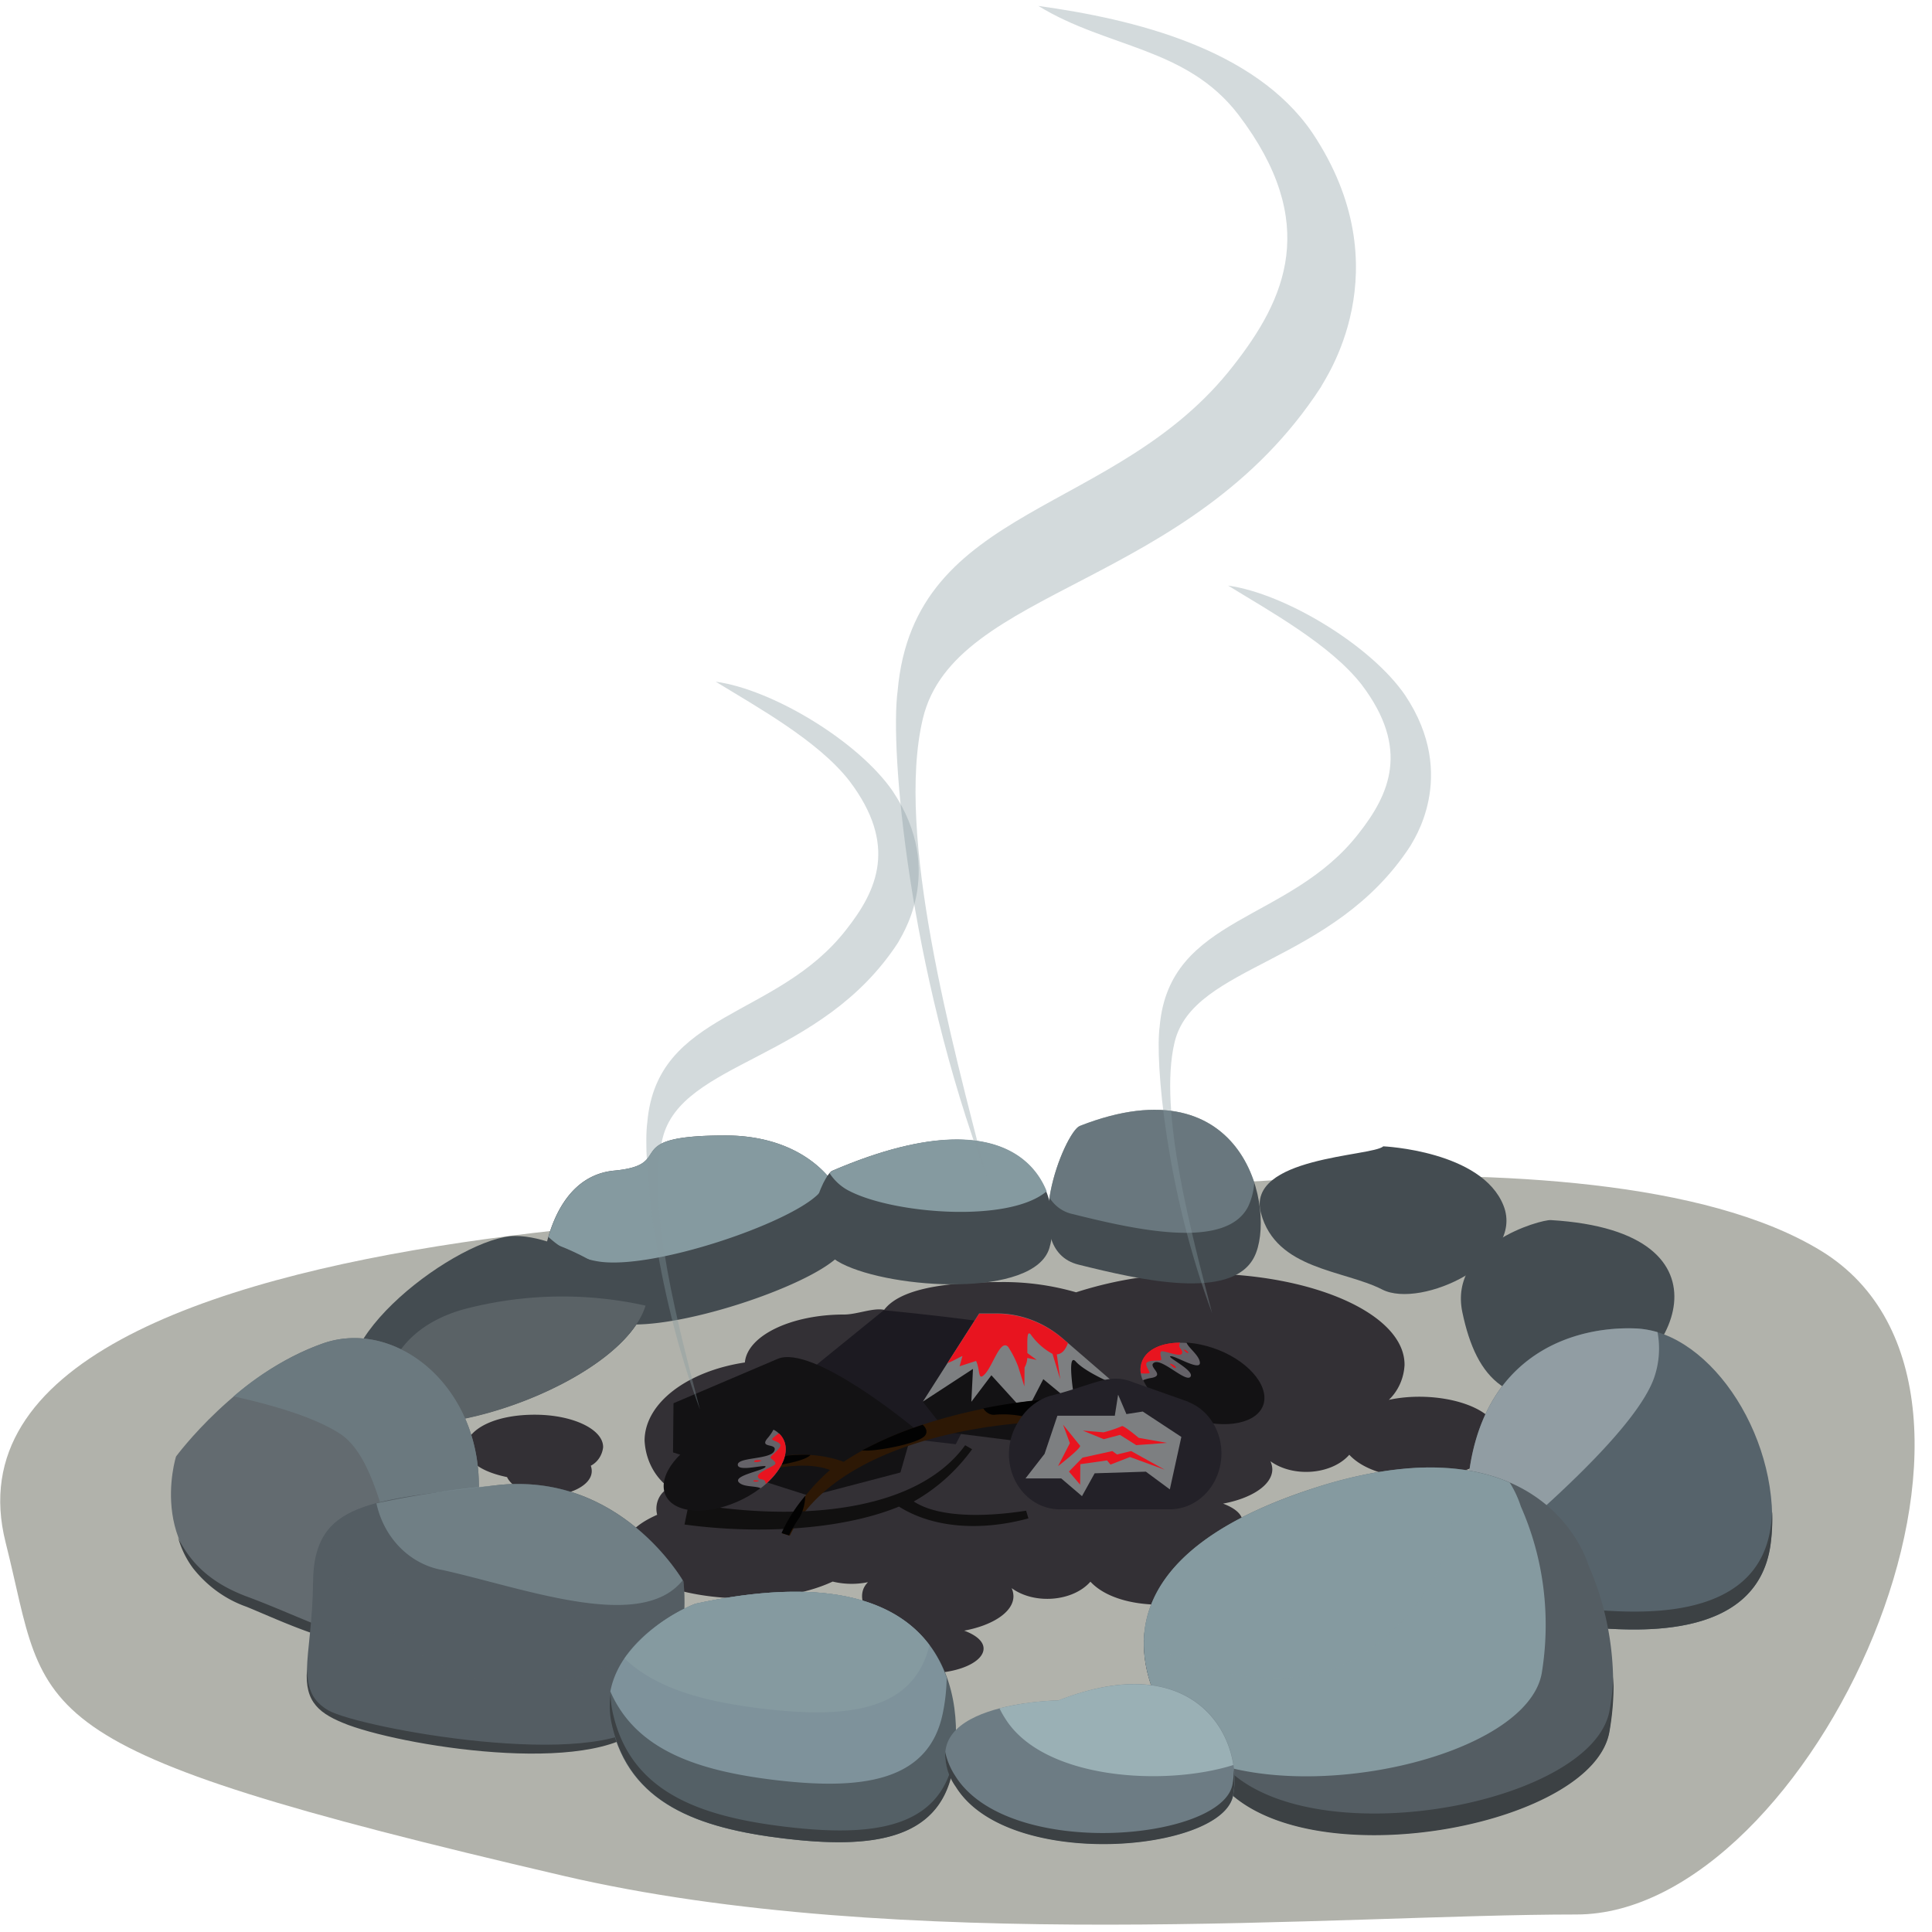 <?xml version="1.0" encoding="utf-8"?>
<svg viewBox="0 0 500 500" xmlns="http://www.w3.org/2000/svg">
  <defs>
    <clipPath id="clip-path">
      <path class="cls-1" d="M279.59,124.21a13.52,13.52,0,0,0,1.73,4.34l-.71-.19a39.83,39.83,0,0,1-6.16-2.4,11.08,11.08,0,0,0,1,3.44c.17.3.3.56.45.82l0,.13a10.73,10.73,0,0,0,1.12.42,34.07,34.07,0,0,1-1.41-3.3.17.17,0,0,1,.3-.14c.67,1.18,2.29,1.59,3.52,1.88a15.76,15.76,0,0,0,5.06.5,10.72,10.72,0,0,1-2.21-1.52,7.63,7.63,0,0,1-1.63-2.48c-.06-.15.12-.25.24-.19,2.11,1.07,4.16,2.29,6.57,2.42,1.51.07,3.45.14,4.75-.79a11.86,11.86,0,0,1-4.69-.19l.08.09c-.88-.14-6.71-2.23-7.9-3.15a1.42,1.42,0,0,0-.08.31" style="clip-rule: evenodd; fill: none;"/>
    </clipPath>
    <clipPath id="clip-path-3">
      <rect class="cls-2" x="78.09" y="44.23" width="203" height="193" style="fill: none;"/>
    </clipPath>
  </defs>
  <g id="Layer_2" data-name="Layer 2" transform="matrix(2.44, 0, -0.025, 2.651, -185.602, -130.804)" style="">
    <g id="_Layer_" data-name="&lt;Layer&gt;">
      <path class="cls-8" d="M299.36,176.62h-.08l-.2.06a7.11,7.11,0,0,1-.9.26l-.38.23a8.21,8.21,0,0,0,1.53-.4h0a.16.16,0,0,1,.15.16c0,.07,0,.13,0,.2l.17-.1v-.1l-.09-.23a.32.32,0,0,0-.23-.09" style="fill: rgb(71, 33, 7);"/>
      <path class="cls-8" d="M299.51,177.14h0c0,.1,0,.2,0,.3h0c0-.1,0-.2.05-.3" style="fill: rgb(71, 33, 7);"/>
      <path class="cls-10" d="M310.39,134.07h0v0" style="fill: rgb(50, 21, 4);"/>
      <path class="cls-20" d="M310.52,133.34h0m0,0h0m0,0h0" style="fill: rgb(24, 68, 24);"/>
      <g class="cls-23" style="clip-path: url(#clip-path);"/>
      <path class="cls-8" d="M42.06,181.18H42l-.2.06a7.25,7.25,0,0,1-.91.26l-.37.23a8.11,8.11,0,0,0,1.52-.4h0a.16.16,0,0,1,.16.15,1.36,1.36,0,0,1,0,.21,1,1,0,0,0,.17-.1.31.31,0,0,0,0-.1l-.09-.23a.33.33,0,0,0-.23-.09" style="fill: rgb(71, 33, 7);"/>
      <path class="cls-8" d="M42.2,181.7h0c0,.1,0,.2-.05.3h0c0-.1,0-.2.05-.3" style="fill: rgb(71, 33, 7);"/>
      <path class="cls-10" d="M53.09,138.63h0v0" style="fill: rgb(50, 21, 4);"/>
      <g class="cls-26" style="clip-path: url(#clip-path-3);">
        <path class="cls-27" d="M182.2,167.56S68.79,165,78.71,199.92c4.87,17.14.59,19.94,59.42,32.53,35.92,7.7,82.6,3.79,107.56,3.79s49.88-51,25.3-64.78S182.2,167.56,182.2,167.56Z" style="fill: rgb(177, 178, 171);"/>
        <path class="cls-27" d="M144.51,172.49S95.36,186.09,87,193s15.89,17.51,15.89,17.51-8.31,1.92-2.32,7.92,39.77,4,39.77,4,8.83,11.19,20,11.19a41.48,41.48,0,0,0,18.39-4s15.33,5.59,22.44,2.63,8.11-3.55,8.11-3.55,32,5.47,39.33.92,3.31-19,3.31-19,20.87,4.81,20.87-5.16S242.16,179,242.16,179l-24.92-9Z" style="fill: rgb(177, 178, 171);"/>
        <path class="cls-28" d="M225.28,186a4.84,4.84,0,0,0,1.63-3.4c0-4.93-9.69-8.93-21.64-8.93A44.42,44.42,0,0,0,192,175.5a30.09,30.09,0,0,0-8-1c-6,0-10.67.67-12.34,2.71-1.2-.22-2.88.46-4.25.46-5.64,0-10.24,2.07-10.47,4.68-6.06.84-10.56,3.93-10.56,7.61a6,6,0,0,0,2.67,4.63,2.18,2.18,0,0,0-1.26,2.63c-2.14.87-3.46,2-3.46,3.32,0,4.34,14.27,6.6,22.14,3.2a9.31,9.31,0,0,0,3.68.07h.06a1.89,1.89,0,0,0-.45.6,1.82,1.82,0,0,0,0,1.47,1.69,1.69,0,0,0,.43.62c-4.31.65-3.75,2.32.83,2.77a1.54,1.54,0,0,0-.43.45,1.45,1.45,0,0,0-.19.6c0,1.32,2.72,2.38,6.07,2.38,5.54,0,8.23-2.72,4-4.17,3-.51,5.19-1.81,5.19-3.34a1.9,1.9,0,0,0-.2-.81c2.44,1.63,6.52,1.31,8.35-.63,3.89,3.83,15.87,2.43,15.87-1.73a2.93,2.93,0,0,0-1.62-2.39c2.29-.91,2.64-2.5-.26-3.5,3-.51,5.19-1.81,5.19-3.34a1.87,1.87,0,0,0-.21-.8c2.45,1.62,6.53,1.31,8.36-.63,3.89,3.82,15.87,2.43,15.87-1.74C236.89,186.53,230.28,185,225.28,186Z" style="fill: rgb(51, 48, 53);"/>
        <path class="cls-28" d="M134.71,187.45c-7.89,0-10.1,4.73-2.88,6.09.51,1,2.29,1.81,4.41,1.81,2.32,0,5.16-1.17,4.46-2.92a2.29,2.29,0,0,0,1.29-1.8C142,188.87,138.73,187.45,134.71,187.45Z" style="fill: rgb(51, 48, 53);"/>
        <path class="cls-29" d="M135.43,172.7s.67-8.49,7.46-9.08.17-3.43,11.75-3.43S170,169,166.74,172s-17.22,7.29-23,6.56A11.35,11.35,0,0,1,135.43,172.7Z" style="fill: rgb(68, 76, 81);"/>
        <path class="cls-30" d="M154.66,160.19c-11.6,0-5,2.83-11.75,3.43-4.31.38-6.16,3.93-6.93,6.48a10.64,10.64,0,0,0,5.47,2.41c5.81.74,19.81-3.65,23.05-6.55a3.34,3.34,0,0,0,1-1.86C163.38,161.92,159.79,160.19,154.66,160.19Z" style="fill: rgb(133, 154, 160);"/>
        <path class="cls-29" d="M146.54,176S138.25,170,132.45,170s-21.21,10.55-16.59,16.35S145.38,184.3,146.54,176Z" style="fill: rgb(68, 76, 81);"/>
        <path class="cls-31" d="M146.35,176.8a44.27,44.27,0,0,0-19.21.34c-7.84,2-8.89,7.49-8.79,10.77C125.86,190.19,144.07,183.81,146.35,176.8Z" style="fill: rgb(90, 98, 102);"/>
        <path class="cls-29" d="M166,163.64c-.8.32-4.27,6.54,1.12,9.06s20.44,3.36,22-1.51S187.14,155.26,166,163.64Z" style="fill: rgb(68, 76, 81);"/>
        <path class="cls-30" d="M167.92,165.64c4.73,2.2,16.88,3.12,20.86,0-1.92-4.32-8.15-7.82-22.75-2a1,1,0,0,0-.29.24A5.35,5.35,0,0,0,167.92,165.64Z" style="fill: rgb(133, 154, 160);"/>
        <path class="cls-29" d="M192.23,159.26c-1.59.57-6.53,12.05,0,13.54s16.3,3.57,18.63-.75S209.9,152.86,192.23,159.26Z" style="fill: rgb(68, 76, 81);"/>
        <g class="cls-32" style="opacity: 0.56;">
          <path class="cls-30" d="M192.23,159.26c-.84.3-2.63,3.69-3.15,7a3.91,3.91,0,0,0,2.47,1.6c6.52,1.49,16.3,3.57,18.62-.74a6.11,6.11,0,0,0,.62-2.33C209,159.81,203.56,155.15,192.23,159.26Z" style="fill: rgb(133, 154, 160);"/>
        </g>
        <path class="cls-29" d="M224.44,161.25c-1.16,1-14.59,1-12.91,6.53s8.79,5.51,12.94,7.45,15.13-2.83,12.78-8.19S224.44,161.25,224.44,161.25Z" style="fill: rgb(68, 76, 81);"/>
        <path class="cls-29" d="M242.28,168.45c-1.05-.06-10.86,2.41-9.29,9s5,9.82,13.67,7.88S262.84,169.58,242.28,168.45Z" style="fill: rgb(68, 76, 81);"/>
        <path class="cls-33" d="M96.7,191.53s-3.39,10.19,7.48,14.09,18.79,8.7,23.54-4.74-6.42-23.28-15.49-20.41S96.7,191.53,96.7,191.53Z" style="fill: rgb(99, 107, 112);"/>
        <path class="cls-34" d="M97,199.45c1.68,3.14,4.47,4.81,7.67,5.86,6.45,2.23,11.6,5,16,4.1-4.48,1.83-11.56-1.41-16.34-3.21a12.74,12.74,0,0,1-5.72-3.77A9,9,0,0,1,97,199.45Z" style="fill: rgb(60, 65, 68);"/>
        <path class="cls-35" d="M127.72,200.88c4.75-13.43-6.42-23.28-15.49-20.41a30.56,30.56,0,0,0-9.48,5.19c4.15.85,8.51,2,11.27,3.62,5.68,3.27,5.76,18.27,9.85,18.27A16.73,16.73,0,0,0,127.72,200.88Z" style="fill: rgb(107, 121, 127);"/>
        <path class="cls-36" d="M234,201.39c1.26,9.24,9.65,6.74,13,6.86s17.57,1.74,18.91-8.17-6.43-20.73-14.46-21.05S231.46,182.79,234,201.39Z" style="fill: rgb(86, 99, 107);"/>
        <path class="cls-34" d="M265.92,198.33c-1.34,9.9-15.49,8.3-18.91,8.17s-11.79,2.37-13-6.87a36,36,0,0,1-.33-3.88,35.51,35.51,0,0,0,.33,5.64c1.26,9.24,9.65,6.74,13,6.86s17.57,1.74,18.91-8.17a17.45,17.45,0,0,0,.13-3.15C266,197.4,266,197.87,265.92,198.33Z" style="fill: rgb(60, 65, 68);"/>
        <path class="cls-37" d="M253.41,183.8a8,8,0,0,0,.3-4.41,10.67,10.67,0,0,0-2.25-.36c-8-.31-20,3.76-17.49,22.36.06.42.13.84.22,1.22C241.9,196.73,251.66,188.61,253.41,183.8Z" style="fill: rgb(145, 157, 163);"/>
        <path class="cls-38" d="M246.6,202.11s-4.77-15.15-30.1-7.21-17.45,21.93-7.35,29.72,38.19,2.69,39.84-6.23A26.87,26.87,0,0,0,246.6,202.11Z" style="fill: rgb(84, 93, 99);"/>
        <path class="cls-34" d="M249,216.33c-1.65,8.92-29.74,14-39.84,6.23-4.77-3.68-9-8.74-9.56-13.89-.61,5.84,4.16,11.79,9.56,16,10.1,7.78,38.19,2.69,39.84-6.23a23.93,23.93,0,0,0,.38-5.41A23.39,23.39,0,0,1,249,216.33Z" style="fill: rgb(60, 65, 68);"/>
        <path class="cls-30" d="M241.77,212.69a26.8,26.8,0,0,0-2.38-16.28,10.18,10.18,0,0,0-1.21-2.34c-4.56-1.81-11.45-2.38-21.68.84-21.36,6.69-19.1,17.68-11.82,25.65C216.35,225.86,240.25,220.89,241.77,212.69Z" style="fill: rgb(133, 154, 160);"/>
        <g class="cls-32" style="opacity: 0.56;">
          <path class="cls-30" d="M229.52,192.6a45,45,0,0,0-13,2.3c-12.38,3.87-16.83,9.2-17,14.54A28.67,28.67,0,0,0,216.68,213C226.36,211.83,237.05,198.34,229.52,192.6Z" style="fill: rgb(133, 154, 160);"/>
        </g>
        <path class="cls-38" d="M150.64,203.73s-6.8-10.86-20.06-9.38-19.22,1.64-19.22,9.38-2.16,10.86,2,12.94,28.84,6.1,33.65.6S150.64,203.73,150.64,203.73Z" style="fill: rgb(84, 93, 99);"/>
        <path class="cls-34" d="M110.8,212.32c.11,1.93.59,3.07,2.32,4,3.33,1.71,28.51,6,33.87,1-4.37,5.56-25,2.69-31.75.42C112.17,216.67,110.57,215.55,110.8,212.32Z" style="fill: rgb(60, 65, 68);"/>
        <g class="cls-39" style="opacity: 0.53;">
          <path class="cls-38" d="M130.58,194.35c-9.83,1.11-15.65,1.47-18,4.75,3.1,6.17,8.14,12.27,16.28,14.1,9.23,2.07,16.74-1.9,21.89-6.29a18.76,18.76,0,0,0-.1-3.18S143.84,192.87,130.58,194.35Z" style="fill: rgb(84, 93, 99);"/>
        </g>
        <g class="cls-32" style="opacity: 0.56;">
          <path class="cls-30" d="M130.58,194.35A111.9,111.9,0,0,0,118,196.1a8.7,8.7,0,0,0,7.13,6.52c8.87,1.83,21.05,6.07,25.43,1C149.66,202.27,142.92,193,130.58,194.35Z" style="fill: rgb(133, 154, 160);"/>
        </g>
        <path class="cls-40" d="M152,205.89c-.55.11-10.81,4.15-8.84,11.84s9.26,10.08,18.38,11.09,16.34.25,17.79-6.55S179.26,200.47,152,205.89Z" style="fill: rgb(84, 96, 102);"/>
        <path class="cls-34" d="M179.46,221.12c-1.45,6.81-8.67,7.56-17.79,6.55s-16.42-3.4-18.38-11.08a7.86,7.86,0,0,1-.25-1.93,7.4,7.4,0,0,0,.16,3.07c2,7.69,9.26,10.08,18.38,11.09s16.34.25,17.79-6.55a17.08,17.08,0,0,0,.34-2.75A14.38,14.38,0,0,1,179.46,221.12Z" style="fill: rgb(60, 65, 68);"/>
        <path class="cls-41" d="M152,205.89c-.46.09-7.9,3-9,8.57,2.79,5.78,9.43,7.75,17.51,8.65,9.12,1,16.36.25,17.78-6.55a17.05,17.05,0,0,0,.37-3.42C176.42,207.35,169.53,202.41,152,205.89Z" style="fill: rgb(126, 146, 155);"/>
        <path class="cls-30" d="M152,205.89a17.2,17.2,0,0,0-7.53,5.35c3.42,3,8.63,4.23,14.63,4.9,9,1,16.08.28,17.7-6.2C173.37,205.76,166.16,203.08,152,205.89Z" style="fill: rgb(133, 154, 160);"/>
        <path class="cls-42" d="M190.55,215.34s-16.43.19-10.79,8.42,28.36,6.38,29.41.84S205.09,210.08,190.55,215.34Z" style="fill: rgb(109, 124, 132);"/>
        <path class="cls-34" d="M209.21,222.05a7.44,7.44,0,0,1-.13,1.49c-1.05,5.53-23.79,7.39-29.42-.84a6.77,6.77,0,0,1-1.09-2.34,5.34,5.34,0,0,0,1.17,3.42c5.63,8.23,28.36,6.38,29.41.84A7.92,7.92,0,0,0,209.21,222.05Z" style="fill: rgb(60, 65, 68);"/>
        <path class="cls-43" d="M209.15,221.65c-.91-5.17-6.49-10.68-18.62-6.31a32,32,0,0,0-6.24.77,9.07,9.07,0,0,0,.62,1C189,223.06,201.83,223.77,209.15,221.65Z" style="fill: rgb(154, 176, 181);"/>
        <path class="cls-44" d="M185.62,179c-1.83-.67-14-1.75-14-1.75l-11,8.28,2.63,3.11,16.14,1.69Z" style="fill: rgb(28, 26, 33);"/>
        <path class="cls-45" d="M175.86,186.19l5.88-8.62h1.55a12.26,12.26,0,0,1,7.54,2.62l5.64,4.42-2.21,4.06-5.15,1.72-10.68-1.23Z" style="fill: rgb(19, 18, 20);"/>
        <path class="cls-46" d="M181,186.19l2.1-2.59,3.68,3.69,1.83-3.31,3.43,2.59s-1.1-5.42,0-4.31,4.42,2.34,4.42,2.34L190.62,180a11.42,11.42,0,0,0-7.05-2.44h-1.83l-5.88,8.61,5.28-3.19Z" style="fill: rgb(125, 127, 129);"/>
        <path class="cls-47" d="M191.19,180.45l-.55-.42a11.54,11.54,0,0,0-7.09-2.44h-1.81l-3.3,4.81c.53-.15,1.07-.49,1.57-.68l-.29,1,1.74-.52c.48.89.17,2.1,1,1.23s1.57-3.42,2.4-2.59a9.54,9.54,0,0,1,1.07,1.91l.68,1.94v-1.85a1.91,1.91,0,0,0,.28-.93l1,.19-1-.67c0-1.09-.11-2.26.33-1.83a6.75,6.75,0,0,0,2.34,1.91l.84,2.47-.38-2.42C190.5,181.52,190.89,181.22,191.19,180.45Z" style="fill: rgb(232, 20, 31);"/>
        <path class="cls-45" d="M160.41,182l-11,4.33v4.8L164,195.4l9.55-2.31,1.32-4.4S164.11,180.53,160.41,182Z" style="fill: rgb(19, 18, 20);"/>
        <path class="cls-48" d="M167.52,192.05c-4.35-1.48-9.54-.43-13.7,1.52l.38.69c3.36-1.17,8.66-2.55,11.88-1.41a18.53,18.53,0,0,0-5,6.19l.8.23c4.08-8,17.65-10.91,27.61-11.17l0-2.17C182.48,186.43,173.46,188.36,167.52,192.05Z" style="fill: rgb(45, 24, 5);"/>
        <path class="cls-49" d="M173.43,196.42c4,2.3,9.28,2.28,13.74,1.15l-.25-.75c-3.52.51-9,.85-11.93-.9a18.65,18.65,0,0,0,6.14-5.1l-.74-.39c-5.55,7.11-19.42,7.29-29.24,5.63l-.45,2.11C157.67,199.05,166.9,198.89,173.43,196.42Z" style="fill: rgb(17, 16, 16);"/>
        <path class="cls-50" d="M183.54,187.45a11.19,11.19,0,0,1,3.88.38,5.55,5.55,0,0,0,2,.08l0-2a65.74,65.74,0,0,0-7.14.92,1.28,1.28,0,0,0,.51.47A1.22,1.22,0,0,0,183.54,187.45Z" style="fill: rgb(2, 2, 2);"/>
        <path class="cls-50" d="M164,191.37a21.59,21.59,0,0,0-10.13,2.2l.38.69c.76-.26,1.61-.54,2.52-.79a12,12,0,0,1,3.1-1C161.69,192.25,163.56,191.85,164,191.37Z" style="fill: rgb(2, 2, 2);"/>
        <path class="cls-50" d="M163.48,195.37A15,15,0,0,0,161,199l.8.23a11.57,11.57,0,0,1,1.13-1.8A4.39,4.39,0,0,0,163.48,195.37Z" style="fill: rgb(2, 2, 2);"/>
        <path class="cls-50" d="M176.09,189.52c.32-.33.19-.77-.23-1.09a39.79,39.79,0,0,0-6.42,2.52h.44C170.94,191,175.28,190.33,176.09,189.52Z" style="fill: rgb(2, 2, 2);"/>
        <path class="cls-45" d="M148.59,195.15c-.74-1.85,1.49-4.48,5-5.89s6.91-1,7.65.8-1.49,4.49-5,5.9S149.32,197,148.59,195.15Z" style="fill: rgb(19, 18, 20);"/>
        <path class="cls-51" d="M160.14,191c-.42.84-3.88.58-3.85,1.34s3.26-.16,2.93.22-3.48.84-2.79,1.5c.51.48,1.8.32,2.31.57,2-1.4,3-3.18,2.48-4.53a2.29,2.29,0,0,0-1.18-1.19,4.6,4.6,0,0,1-.55.76C158.39,190.81,160.56,190.15,160.14,191Z" style="fill: rgb(101, 98, 104);"/>
        <path class="cls-47" d="M160.76,190.56c-.26.48-1,.9-1,1.06s.72.43.47.68-1.93.79-1.79,1.22.75,0,.84.68c1.62-1.33,2.43-2.9,1.94-4.12a1.94,1.94,0,0,0-.6-.81,5.58,5.58,0,0,0-.69.51C159.71,190,161,190.08,160.76,190.56Z" style="fill: rgb(232, 20, 31);"/>
        <path class="cls-47" d="M158.8,191.92s-.62-.11-.77.05S158.66,192.08,158.8,191.92Z" style="fill: rgb(232, 20, 31);"/>
        <path class="cls-47" d="M158.55,193.89s-.47-.08-.58,0S158.41,194.05,158.55,193.89Z" style="fill: rgb(232, 20, 31);"/>
        <path class="cls-45" d="M212,186.4c-.58,1.9-4,2.53-7.55,1.44s-6-3.56-5.43-5.48,4-2.52,7.55-1.43S212.57,184.5,212,186.4Z" style="fill: rgb(19, 18, 20);"/>
        <path class="cls-51" d="M200.39,182.35c.84-.37,3.38,2,3.83,1.39s-2.63-1.94-2.13-2,3.24,1.53,3.11.59c-.1-.69-1.19-1.38-1.43-1.9-2.41-.15-4.34.57-4.77,2a2.23,2.23,0,0,0,.17,1.66,4,4,0,0,1,.91-.23C201.65,183.59,199.54,182.72,200.39,182.35Z" style="fill: rgb(101, 98, 104);"/>
        <path class="cls-47" d="M199.66,182.3c.5-.22,1.33-.07,1.43-.2s-.29-.78.06-.84,2,.62,2.15.2-.56-.49-.21-1.05c-2.1,0-3.7.72-4.09,2a2,2,0,0,0-.05,1,5.07,5.07,0,0,0,.87,0C200.1,183.39,199.16,182.51,199.66,182.3Z" style="fill: rgb(232, 20, 31);"/>
        <path class="cls-47" d="M202,182.47s.42.47.63.42S202.25,182.44,202,182.47Z" style="fill: rgb(232, 20, 31);"/>
        <path class="cls-47" d="M203.45,181.09s.31.37.48.34S203.66,181.06,203.45,181.09Z" style="fill: rgb(232, 20, 31);"/>
        <path class="cls-52" d="M204,186.18l-6.16-2c-2.4-.76-3.88.36-8.56,1.45a5.82,5.82,0,0,0-3.24,2.46,5.45,5.45,0,0,0,4.73,8.59h11.6A5.4,5.4,0,0,0,204,186.2Z" style="fill: rgb(35, 33, 40);"/>
        <path class="cls-46" d="M203.31,189.62l-4.12-2.48-1.73.25-.9-1.9-.33,2.06h-6.09l-1.32,3.72-2,2.4h3.79l2.22,1.73,1.32-2.23,5.43-.16,2.56,1.73Z" style="fill: rgb(125, 127, 129);"/>
        <path class="cls-47" d="M190.75,188.42l.74,1.81-1.23,2.24s2.52-1.8,2.31-2Z" style="fill: rgb(232, 20, 31);"/>
        <path class="cls-47" d="M192.85,189l2.23.84,1.72-.42,1.73,1,3.26-.22-3-.49s-1.68-1.29-1.81-1.14a13.06,13.06,0,0,1-1.93.6Z" style="fill: rgb(232, 20, 31);"/>
        <path class="cls-47" d="M192.85,191.64,196,191l.5.33L198,191l3.58,1.82-3.7-1.24-2.06.74-.37-.41-2.83.37v2L191.42,193Z" style="fill: rgb(232, 20, 31);"/>
        <path class="cls-53" d="M 215.88 62.28 C 209.69 54.07 196.853 51.211 186.713 49.921 C 194.083 54.061 202.46 53.91 208.05 60.55 C 216.86 71.1 213.21 78.55 207.77 85.02 C 195.52 99.75 174.02 98.44 172.47 116.8 C 171.69 122.48 173.91 143.8 182.35 164.12 C 178.6 151.18 172.35 130.79 175.18 119.47 C 178.41 106.62 203.42 106.74 217.06 87.13 C 217.23 86.65 225.8 75.73 215.88 62.28 Z" style="fill: rgb(133, 154, 160); isolation: isolate; opacity: 0.36;"/>
        <path class="cls-53" d="M172.06,126.59c-3.68-4.87-12.86-9.94-18.89-10.7,4.37,2.46,10.91,5.75,14.27,9.68,5.22,6.26,3.06,10.69-.17,14.51-7.26,8.73-20,7.95-20.92,18.83-.46,3.37.84,16,5.88,28.05-2.23-7.67-5.95-19.75-4.25-26.46,1.91-7.62,16.73-7.55,24.81-19.17C172.85,141.05,177.93,134.56,172.06,126.59Z" style="fill: rgb(133, 154, 160); isolation: isolate; opacity: 0.36;"/>
        <path class="cls-53" d="M226.3,117.21c-3.67-4.87-12.85-9.93-18.88-10.7,4.36,2.46,10.91,5.75,14.27,9.68,5.21,6.26,3.05,10.7-.17,14.51-7.26,8.73-20,8-20.92,18.84-.47,3.36.84,16,5.85,28-2.22-7.67-5.94-19.76-4.25-26.46,1.92-7.62,16.74-7.55,24.82-19.17C227.1,131.66,232.17,125.18,226.3,117.21Z" style="fill: rgb(133, 154, 160); isolation: isolate; opacity: 0.36;"/>
      </g>
    </g>
  </g>
</svg>